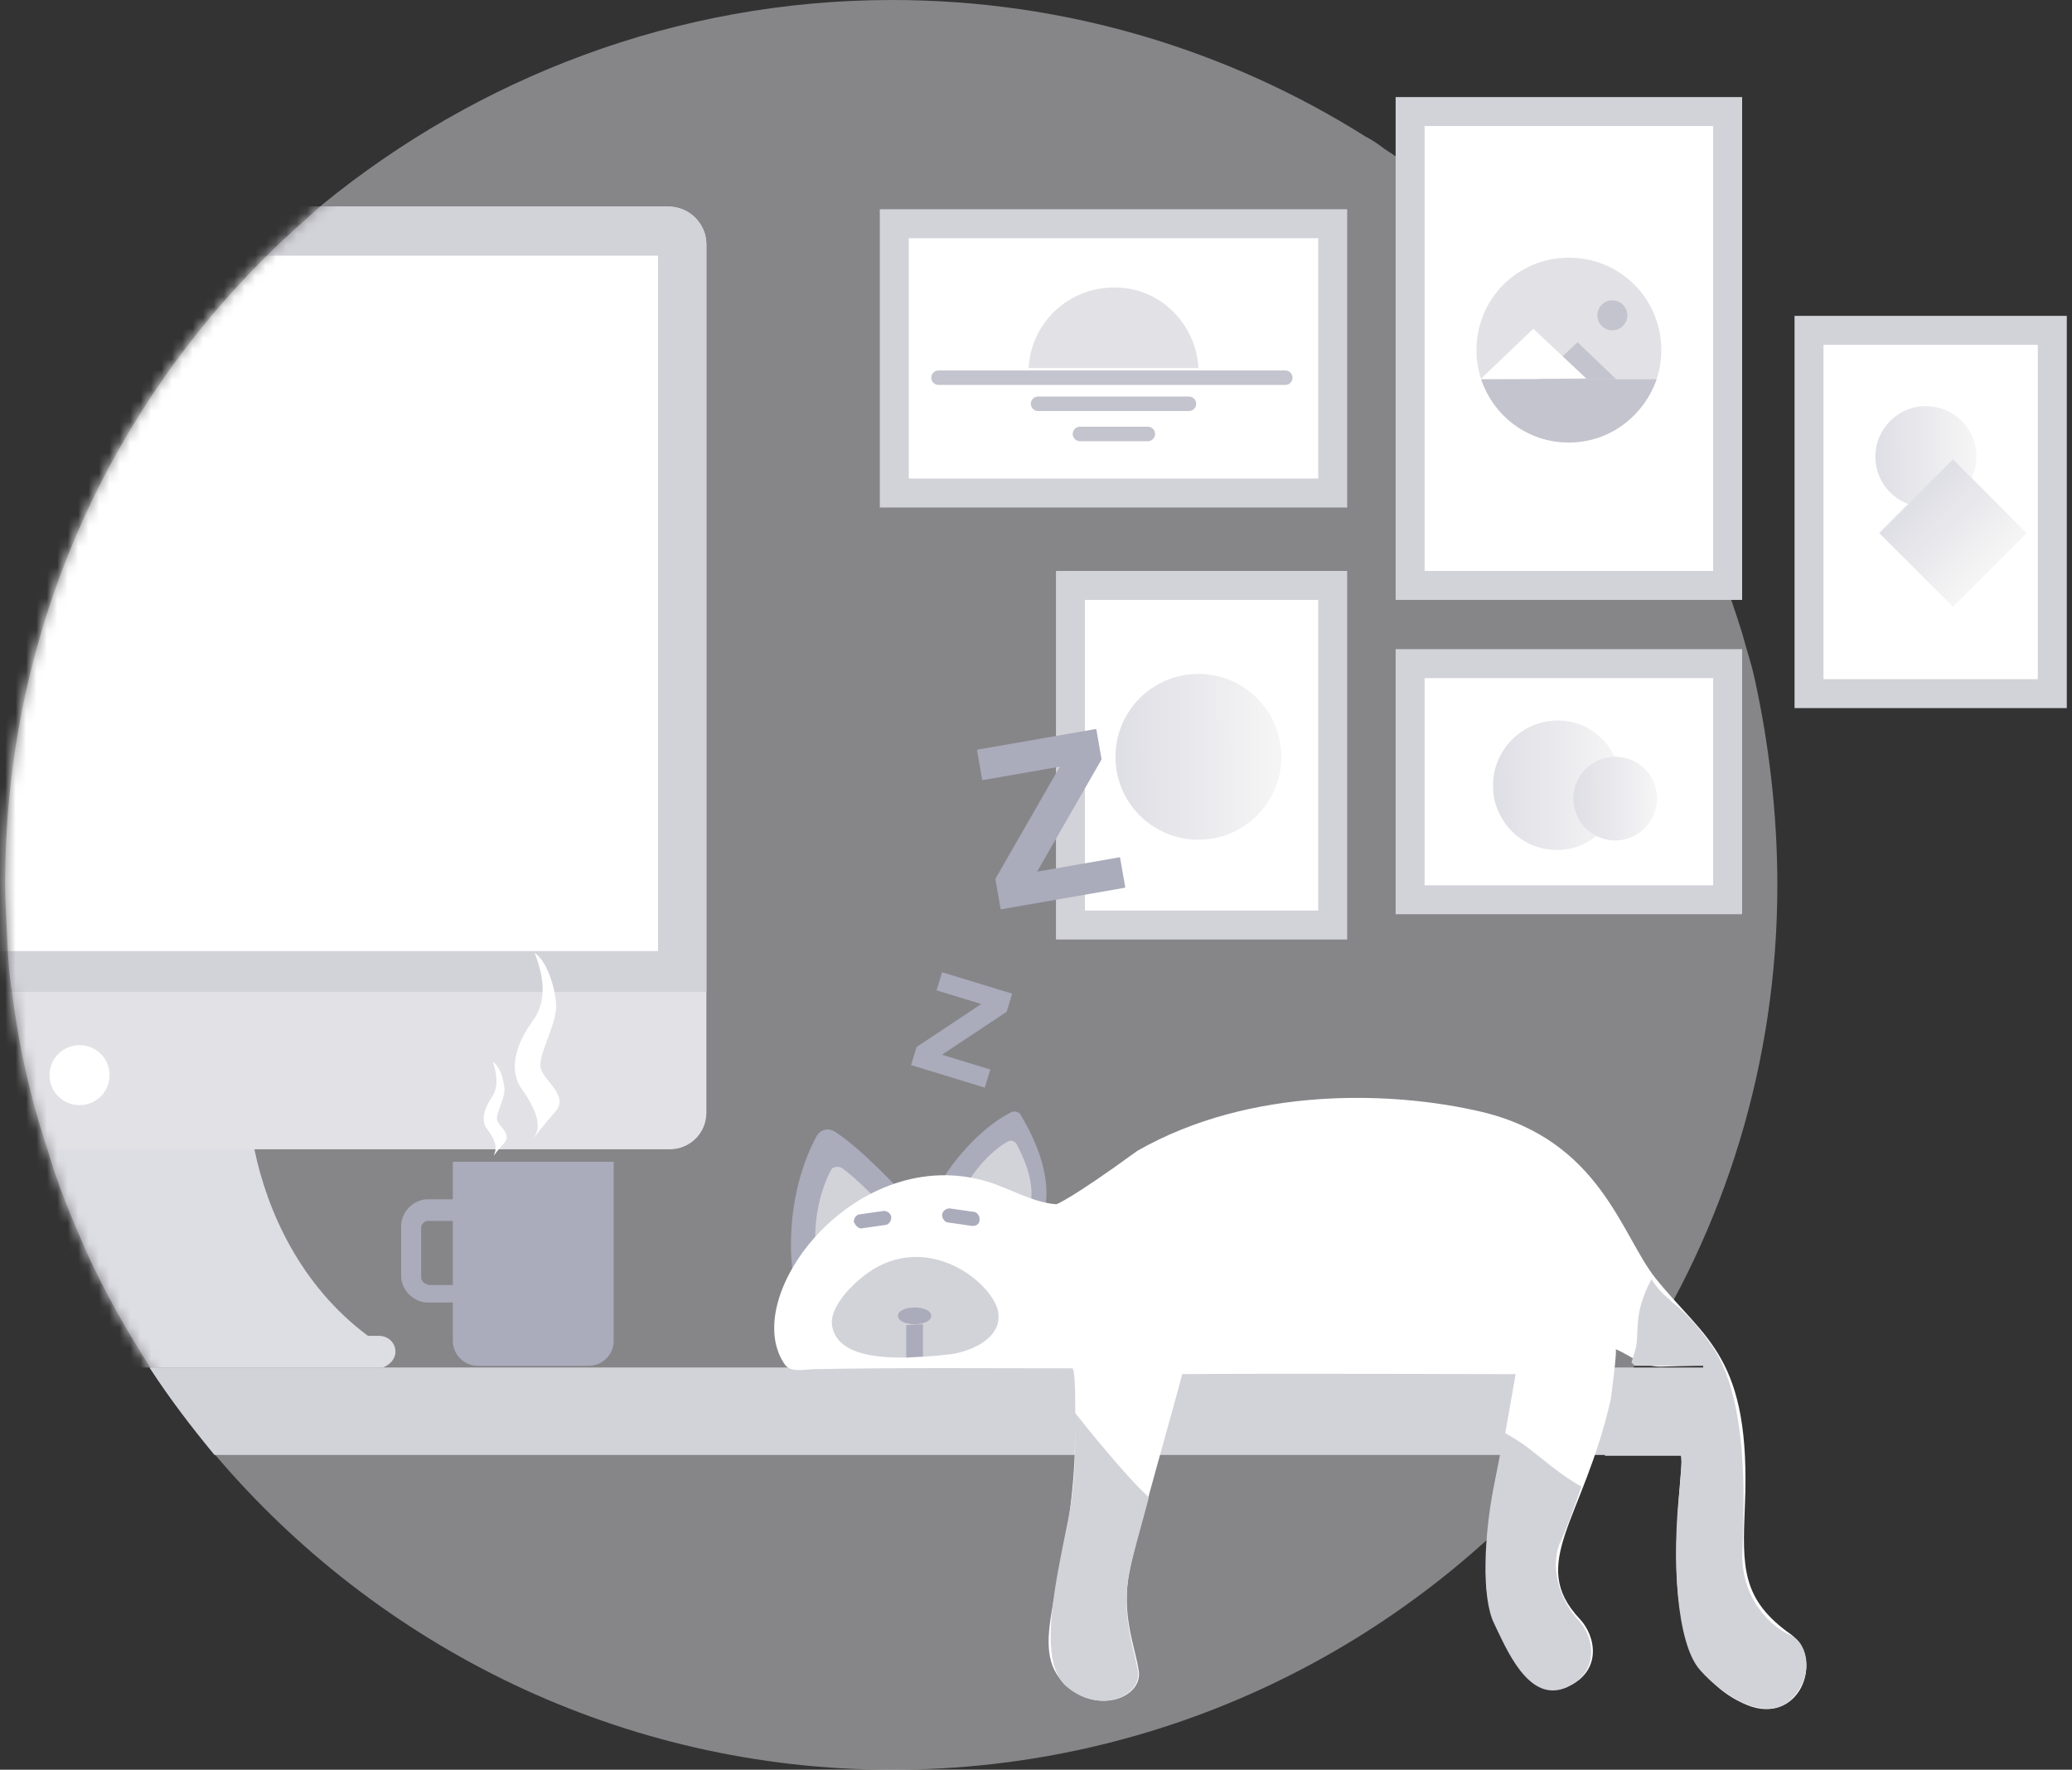 <svg width="199" height="170" viewBox="0 0 199 170" fill="none" xmlns="http://www.w3.org/2000/svg">
  <rect x="0" y="0" width="199" height="170" fill="#333333" stroke="none"/>
  <path d="M170.701 85.04C170.701 102.08 165.657 118 156.931 131.28C155.009 134.32 152.928 137.04 150.686 139.76C135.075 158.24 111.699 170 85.68 170C59.662 170 36.285 158.16 20.674 139.76C18.433 137.04 16.351 134.32 14.43 131.36C12.188 127.84 10.027 124.08 8.266 120.16C6.905 117.04 5.544 113.84 4.583 110.48C2.902 105.44 1.781 100.4 1.14 95.12C0.9 93.84 0.82 92.56 0.74 91.12C0.66 89.12 0.5 86.96 0.5 84.88C0.5 61.12 10.187 39.76 25.878 24.32C27.479 22.72 29.24 21.2 30.922 19.68C45.812 7.52 64.866 0 85.68 0C102.332 0 117.943 4.8 131.153 13.12C131.793 13.44 132.353 13.84 132.994 14.32C133.554 14.72 134.195 15.04 134.675 15.52C137.877 17.76 141 20.24 143.802 22.96C145.483 24.56 147.164 26.16 148.605 27.92C150.446 30 152.288 32.08 153.889 34.4C154.289 34.96 154.609 35.44 155.09 36C155.49 36.56 155.81 37.04 156.29 37.6C161.094 44.72 164.776 52.56 167.338 60.88C167.738 62.4 168.219 63.76 168.539 65.28C169.9 71.52 170.701 78.16 170.701 85.04Z" fill="#DFDFE6" fill-opacity="0.48"/>
  <path d="M163.575 131.28V139.76H20.594C18.353 137.04 16.271 134.32 14.35 131.36H163.575V131.28Z" fill="#D2D2D9"/>
  <mask id="mask0_6975_50337" style="mask-type:alpha" maskUnits="userSpaceOnUse" x="0" y="0" width="86" height="170">
    <path d="M20.674 139.76C36.285 158.16 59.662 170 85.68 170V0C64.866 0 45.812 7.52 30.922 19.68C29.24 21.2 27.479 22.72 25.878 24.32C10.187 39.76 0.5 61.12 0.5 84.88C0.5 86.96 0.66 89.12 0.74 91.12C0.82 92.56 0.9 93.84 1.14 95.12C1.781 100.4 2.902 105.44 4.583 110.48C5.544 113.84 6.905 117.04 8.266 120.16C10.027 124.08 12.188 127.84 14.43 131.36C16.351 134.32 18.433 137.04 20.674 139.76Z" fill="#C4C4C4"/>
  </mask>
  <g mask="url(#mask0_6975_50337)">
    <path d="M37.981 129.84C37.981 130.56 37.42 131.12 36.78 131.36C36.7 131.36 36.54 131.36 36.46 131.36H-5.65C-7.892 127.84 -10.053 124.08 -11.815 120.16C-9.893 116.96 -8.772 113.52 -8.292 110.48C-8.052 109.44 -7.972 108.48 -7.892 107.44H23.891C23.971 108.4 24.211 109.36 24.451 110.48C25.652 116.24 28.774 123.44 35.339 128.32H36.38C37.34 128.32 37.981 129.04 37.981 129.84Z" fill="#DDDDE4"/>
    <path d="M67.842 23.44V106.88C67.842 108.88 66.241 110.4 64.319 110.4H-15.417C-17.018 105.6 -18.139 100.56 -18.779 95.28C-19.02 94 -19.1 92.72 -19.18 91.28C-19.26 89.2 -19.42 87.12 -19.42 85.04C-19.42 61.28 -9.733 39.92 5.958 24.48C7.559 22.88 9.32 21.36 11.002 19.84H64.159C66.321 19.84 67.842 21.6 67.842 23.44Z" fill="#E2E2E6"/>
    <path d="M67.842 23.44V95.28H-18.779C-19.02 94 -19.1 92.72 -19.18 91.28C-19.26 89.2 -19.42 87.12 -19.42 85.04C-19.42 61.28 -9.733 39.92 5.958 24.48C7.559 22.88 9.32 21.36 11.002 19.84H64.159C66.321 19.84 67.842 21.6 67.842 23.44Z" fill="#D2D2D9"/>
    <path d="M63.198 24.48V91.36H-19.1C-19.18 89.28 -19.34 87.2 -19.34 85.12C-19.34 61.36 -9.653 40 6.038 24.56H63.198V24.48Z" fill="white"/>
    <path d="M7.639 106.16C9.24 106.16 10.521 104.88 10.521 103.28C10.521 101.68 9.24 100.4 7.639 100.4C6.038 100.4 4.757 101.68 4.757 103.28C4.757 104.88 6.038 106.16 7.639 106.16Z" fill="white"/>
  </g>
  <path d="M43.491 111.76V115.2H41.089C39.728 115.2 38.527 116.4 38.527 117.76V122.56C38.527 123.92 39.728 125.12 41.089 125.12H43.491V128.8C43.491 130.08 44.531 131.2 45.892 131.2H56.54C57.821 131.2 58.941 130.16 58.941 128.8V111.6H43.491V111.76ZM41.089 123.36C40.769 123.36 40.448 123.04 40.448 122.72V117.92C40.448 117.6 40.769 117.28 41.089 117.28H43.491V123.44H41.089V123.36Z" fill="#AAABBB"/>
  <path d="M51.336 91.52C52.297 93.92 52.537 96.32 51.096 98.16C49.735 100.08 48.694 102.64 50.135 104.64C51.496 106.56 51.976 108.08 51.416 109.04C50.855 110 51.416 108.96 53.257 106.88C54.858 105.2 51.976 103.76 51.896 102.4C51.816 101.12 53.417 98.4 53.417 96.64C53.337 94.72 52.457 92.24 51.336 91.52Z" fill="white"/>
  <path d="M47.333 102C47.734 103.2 47.894 104.4 47.253 105.36C46.613 106.32 46.052 107.6 46.853 108.56C47.573 109.52 47.734 110.24 47.493 110.8C47.253 111.36 47.493 110.8 48.454 109.76C49.175 108.88 47.814 108.16 47.734 107.52C47.654 106.88 48.454 105.6 48.454 104.64C48.374 103.6 47.974 102.4 47.333 102Z" fill="white"/>
  <path d="M90.163 114C91.044 112.08 94.006 108.4 97.048 106.88C97.448 106.64 97.929 106.8 98.089 107.2C98.97 108.72 101.131 112.56 100.331 116.32C99.29 120.88 90.163 114 90.163 114Z" fill="#AAABBB"/>
  <path d="M86.401 114.32C86.401 114.32 82.558 110.16 80.076 108.64C79.436 108.32 78.715 108.56 78.395 109.2C75.673 114.32 75.673 120.24 76.314 123.36C77.034 126.72 82.798 117.44 82.798 117.44L86.401 114.32Z" fill="#AAABBB"/>
  <path d="M84.639 115.68C84.639 115.68 82.238 113.12 80.797 112.16C80.396 112 79.916 112.08 79.756 112.48C78.155 115.68 78.075 119.28 78.555 121.2C79.035 123.28 82.558 117.52 82.558 117.52L84.639 115.68Z" fill="#D2D2D9"/>
  <path d="M92.645 114.24C93.126 112.96 95.047 110.56 96.888 109.6C97.128 109.52 97.368 109.6 97.609 109.84C98.089 110.8 99.45 113.28 98.97 115.76C98.329 118.8 92.645 114.24 92.645 114.24Z" fill="#D2D2D9"/>
  <path d="M167.739 163.76C159.573 160.32 160.774 149.6 161.574 139.68C162.295 139.68 162.935 139.68 163.656 139.68C163.656 136.88 163.656 134 163.656 131.2C163.656 131.12 159.893 131.28 159.493 131.28C157.652 131.28 156.691 130.24 155.17 129.6C155.33 129.68 154.77 134 154.689 134.48C152.048 146.08 146.684 150.16 151.727 155.52C153.248 157.12 153.969 160.56 150.446 162.08C146.924 163.44 144.843 158.32 143.642 155.84C141.56 151.52 143.321 145.12 145.563 132C145.563 132 120.665 131.92 113.54 132C113.06 134 109.057 147.92 108.497 150.8C107.616 155.12 109.057 158.24 109.377 160.56C109.698 163.04 105.535 164.72 102.412 161.92C98.41 158.24 102.653 152.56 103.213 139.92C103.213 139.2 103.453 131.44 102.973 131.44C94.727 131.44 86.561 131.36 78.315 131.52C77.355 131.52 75.914 131.92 75.353 131.04C70.87 124.48 82.238 109.68 94.887 113.52C96.969 114.16 99.21 115.52 101.452 115.68C101.452 115.68 102.733 115.28 109.217 110.56C120.105 104.32 133.795 104.8 142.281 106.8C153.729 109.52 155.73 118.72 159.013 122.8C163.736 128.72 168.219 130.24 167.579 144.72C167.338 150.56 167.258 153.68 172.062 157.04C175.264 159.6 172.702 165.84 167.739 163.76Z" fill="white"/>
  <path d="M91.364 130.08C90.484 130.16 89.363 130.32 88.322 130.32C88.002 130.32 87.602 130.32 87.281 130.4C83.759 130.48 80.396 130 79.916 127.36C79.596 125.28 82.558 122.64 84.159 121.76C89.603 118.72 95.207 123.2 95.847 125.92C96.328 128.24 93.846 129.68 91.364 130.08Z" fill="#D2D2D9"/>
  <path d="M87.842 127.2C88.723 127.2 89.443 126.88 89.443 126.4C89.443 125.92 88.723 125.6 87.842 125.6C86.961 125.6 86.241 125.92 86.241 126.4C86.241 126.88 86.961 127.2 87.842 127.2Z" fill="#AAABBB"/>
  <path d="M88.642 127.2V130.32C88.162 130.32 87.522 130.4 87.041 130.4V127.28L88.642 127.2Z" fill="#AAABBB"/>
  <path d="M109.297 160.56C109.617 163.04 105.454 164.72 102.332 161.92C99.21 159.04 102.092 149.36 102.893 144.24C103.293 141.52 103.293 138.24 103.213 135.68C104.574 137.36 107.936 141.6 110.338 143.84C109.617 146.64 108.817 149.2 108.497 150.96C107.616 155.04 108.897 158.16 109.297 160.56Z" fill="#D2D2D9"/>
  <path d="M151.567 155.6C153.088 157.2 153.809 160.64 150.286 162.16C146.764 163.52 144.682 158.4 143.482 155.92C142.281 153.44 142.521 147.52 143.482 142.72C143.802 141.04 144.202 139.2 144.442 137.6C145.163 138 145.963 138.48 146.604 138.96C148.285 140.24 149.966 141.76 151.887 142.8C151.007 145.28 150.286 147.28 149.806 148.24C148.765 150.88 150.046 154 151.567 155.6Z" fill="#D2D2D9"/>
  <path d="M171.982 163.28C169.58 165.52 165.497 162.96 163.255 160.4C161.014 157.84 160.533 149.84 161.334 142.88C161.414 141.68 161.574 140.64 161.414 139.68H163.576V131.2H157.011C156.931 131.12 156.771 130.96 156.691 130.88C156.771 130.56 156.931 130.16 157.011 129.84C157.571 128.16 156.691 126.48 158.612 122.88C159.172 123.76 159.653 124.24 160.213 124.72C161.254 125.68 162.375 126.4 164.296 129.12C168.059 134.24 167.498 145.04 167.338 149.28C167.258 153.68 170.22 156.4 172.062 157.12C173.663 157.92 174.303 161.04 171.982 163.28Z" fill="#D2D2D9"/>
  <path d="M93.446 117.76H93.366L91.124 117.44C90.724 117.44 90.484 117.04 90.484 116.72C90.484 116.32 90.884 116.08 91.204 116.08L93.446 116.4C93.846 116.4 94.086 116.8 94.086 117.12C94.086 117.6 93.766 117.76 93.446 117.76Z" fill="#AAABBB"/>
  <path d="M82.638 118H82.718L84.96 117.68C85.36 117.68 85.6 117.28 85.6 116.96C85.6 116.56 85.2 116.32 84.88 116.32L82.638 116.64C82.238 116.64 81.998 117.04 81.998 117.36C82.158 117.68 82.318 117.92 82.638 118Z" fill="#AAABBB"/>
  <path d="M155.89 131.44H163.575V131.36V139.84H154.129" fill="#D2D2D9"/>
  <path d="M127.996 21.49H85.89V47.36H127.996V21.49Z" fill="white"/>
  <path fill-rule="evenodd" clip-rule="evenodd" d="M84.5 20.099H129.386V48.751H84.5V20.099ZM87.281 22.88V45.969H126.605V22.88H87.281Z" fill="#D2D2D9"/>
  <path d="M127.996 56.236H102.809V88.859H127.996V56.236Z" fill="white"/>
  <path fill-rule="evenodd" clip-rule="evenodd" d="M101.418 54.846H129.387V90.249H101.418V54.846ZM104.199 57.627V87.468H126.606V57.627H104.199Z" fill="#D2D2D9"/>
  <path d="M165.929 10.717H135.431V56.236H165.929V10.717Z" fill="white"/>
  <path fill-rule="evenodd" clip-rule="evenodd" d="M134.04 9.326H167.319V57.627H134.04V9.326ZM136.821 12.107V54.846H164.538V12.107H136.821Z" fill="#D2D2D9"/>
  <path d="M197.11 31.732H173.743V66.63H197.11V31.732Z" fill="white"/>
  <path fill-rule="evenodd" clip-rule="evenodd" d="M172.352 30.341H198.5V68.02H172.352V30.341ZM175.133 33.122V65.239H195.719V33.122H175.133Z" fill="#D2D2D9"/>
  <path d="M165.929 63.747H135.431V86.431H165.929V63.747Z" fill="white"/>
  <path fill-rule="evenodd" clip-rule="evenodd" d="M134.04 62.356H167.319V87.821H134.04V62.356ZM136.821 65.137V85.04H164.538V65.137H136.821Z" fill="#D2D2D9"/>
  <path d="M159.556 33.628C159.556 34.614 159.404 35.601 159.101 36.435C157.887 39.925 154.625 42.505 150.68 42.505C146.735 42.505 143.473 40.001 142.259 36.435C141.955 35.525 141.804 34.614 141.804 33.628C141.804 28.697 145.749 24.752 150.68 24.752C155.611 24.752 159.556 28.697 159.556 33.628Z" fill="#E2E2E6"/>
  <path d="M155.687 75.43C155.687 76.113 155.611 76.796 155.383 77.403C154.549 79.83 152.273 81.651 149.542 81.651C146.81 81.651 144.534 79.906 143.7 77.403C143.472 76.796 143.396 76.113 143.396 75.43C143.396 72.016 146.203 69.209 149.617 69.209C153.031 69.209 155.687 72.016 155.687 75.43Z" fill="url(#paint0_linear_6975_50337)"/>
  <path d="M159.144 76.713C159.144 77.168 159.068 77.623 158.916 78.003C158.385 79.596 156.868 80.734 155.123 80.734C153.378 80.734 151.861 79.596 151.33 78.003C151.178 77.623 151.102 77.168 151.102 76.713C151.102 74.513 152.923 72.692 155.123 72.692C157.323 72.692 159.144 74.437 159.144 76.713Z" fill="url(#paint1_linear_6975_50337)"/>
  <path d="M155.232 36.435L151.514 32.87L147.721 36.435H155.232Z" fill="#C4C4CE"/>
  <path d="M152.349 36.359L147.266 31.58L142.183 36.435L152.349 36.359Z" fill="white"/>
  <path d="M154.853 31.732C155.649 31.732 156.294 31.086 156.294 30.29C156.294 29.494 155.649 28.849 154.853 28.849C154.056 28.849 153.411 29.494 153.411 30.29C153.411 31.086 154.056 31.732 154.853 31.732Z" fill="#C4C4CE"/>
  <path d="M159.101 36.435C157.887 39.925 154.625 42.504 150.68 42.504C146.735 42.504 143.473 40.001 142.259 36.435" fill="#C4C4CE"/>
  <path fill-rule="evenodd" clip-rule="evenodd" d="M89.444 36.283C89.444 35.9 89.755 35.588 90.139 35.588H123.444C123.828 35.588 124.139 35.9 124.139 36.283C124.139 36.667 123.828 36.979 123.444 36.979H90.139C89.755 36.979 89.444 36.667 89.444 36.283Z" fill="#C4C4CE"/>
  <path fill-rule="evenodd" clip-rule="evenodd" d="M99.003 38.787C99.003 38.403 99.314 38.092 99.698 38.092H114.188C114.572 38.092 114.884 38.403 114.884 38.787C114.884 39.171 114.572 39.482 114.188 39.482H99.698C99.314 39.482 99.003 39.171 99.003 38.787Z" fill="#C4C4CE"/>
  <path fill-rule="evenodd" clip-rule="evenodd" d="M103.024 41.687C103.024 41.303 103.335 40.991 103.719 40.991H110.244C110.628 40.991 110.939 41.303 110.939 41.687C110.939 42.071 110.628 42.382 110.244 42.382H103.719C103.335 42.382 103.024 42.071 103.024 41.687Z" fill="#C4C4CE"/>
  <path d="M115.099 80.665C119.498 80.665 123.065 77.099 123.065 72.699C123.065 68.3 119.498 64.733 115.099 64.733C110.699 64.733 107.133 68.3 107.133 72.699C107.133 77.099 110.699 80.665 115.099 80.665Z" fill="url(#paint2_linear_6975_50337)"/>
  <path d="M184.971 48.725C187.653 48.725 189.827 46.551 189.827 43.87C189.827 41.188 187.653 39.014 184.971 39.014C182.29 39.014 180.116 41.188 180.116 43.87C180.116 46.551 182.29 48.725 184.971 48.725Z" fill="url(#paint3_linear_6975_50337)"/>
  <path d="M194.646 51.204L187.565 44.123L180.483 51.204L187.565 58.285L194.646 51.204Z" fill="url(#paint4_linear_6975_50337)"/>
  <path d="M115.099 35.356H98.788C99.015 31.032 102.581 27.618 106.981 27.618C111.306 27.542 114.871 31.032 115.099 35.356Z" fill="#E2E2E6"/>
  <path d="M94.337 74.945L93.827 72.018L105.287 70.022L105.797 72.949L99.608 83.729L107.567 82.343L108.077 85.269L96.108 87.354L95.597 84.427L101.786 73.647L94.337 74.945Z" fill="#AAABBB"/>
  <path d="M89.949 95.134L90.481 93.394L97.214 95.45L96.682 97.19L90.47 101.317L95.113 102.735L94.581 104.475L87.5 102.313L88.032 100.573L94.244 96.445L89.949 95.134Z" fill="#AAABBB"/>
  <defs>
    <linearGradient id="paint0_linear_6975_50337" x1="143.863" y1="79.212" x2="155.299" y2="79.183" gradientUnits="userSpaceOnUse">
      <stop stop-color="#DFDFE6"/>
      <stop offset="1" stop-color="#F5F5F5"/>
    </linearGradient>
    <linearGradient id="paint1_linear_6975_50337" x1="151.408" y1="79.157" x2="158.89" y2="79.138" gradientUnits="userSpaceOnUse">
      <stop stop-color="#DFDFE6"/>
      <stop offset="1" stop-color="#F5F5F5"/>
    </linearGradient>
    <linearGradient id="paint2_linear_6975_50337" x1="107.738" y1="77.542" x2="122.562" y2="77.504" gradientUnits="userSpaceOnUse">
      <stop stop-color="#DFDFE6"/>
      <stop offset="1" stop-color="#F5F5F5"/>
    </linearGradient>
    <linearGradient id="paint3_linear_6975_50337" x1="180.485" y1="46.822" x2="189.52" y2="46.798" gradientUnits="userSpaceOnUse">
      <stop stop-color="#DFDFE6"/>
      <stop offset="1" stop-color="#F5F5F5"/>
    </linearGradient>
    <linearGradient id="paint4_linear_6975_50337" x1="182.141" y1="50.085" x2="188.746" y2="56.657" gradientUnits="userSpaceOnUse">
      <stop stop-color="#DFDFE6"/>
      <stop offset="1" stop-color="#F5F5F5"/>
    </linearGradient>
  </defs>
</svg>
